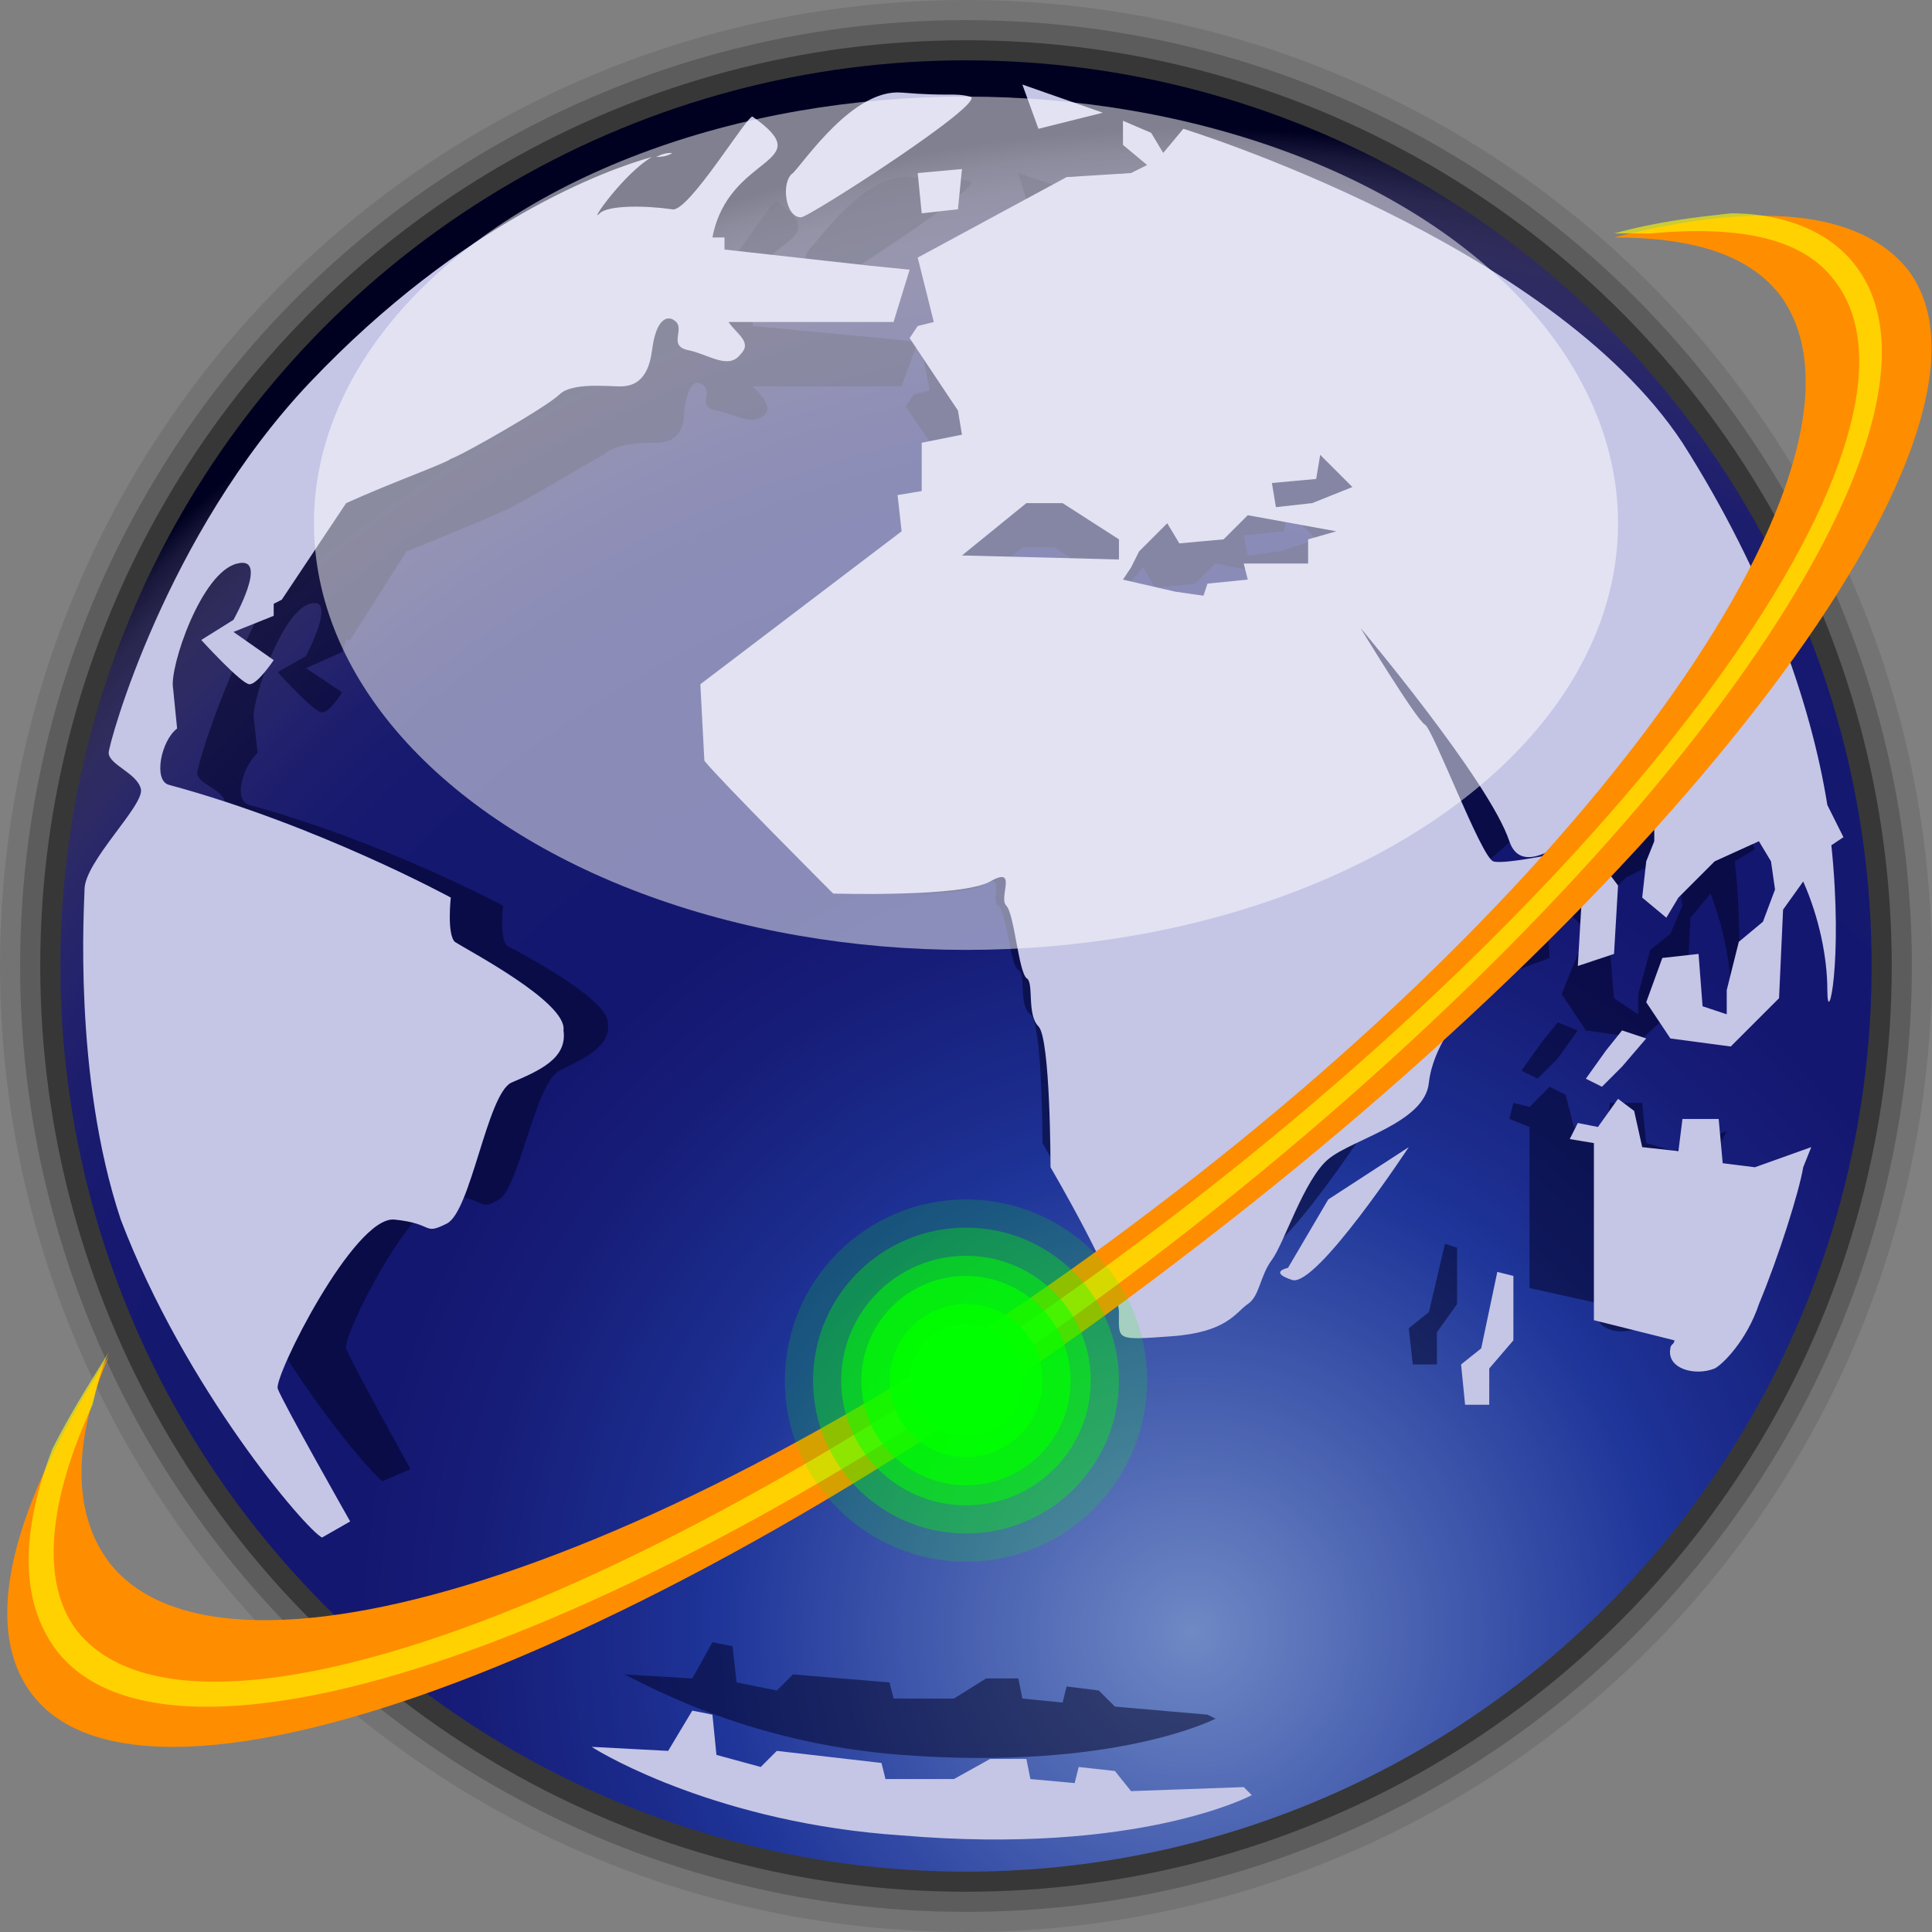 <?xml version="1.0" encoding="UTF-8" standalone="no"?>
<!DOCTYPE svg PUBLIC "-//W3C//DTD SVG 20010904//EN"
"http://www.w3.org/TR/2001/REC-SVG-20010904/DTD/svg10.dtd">
<!-- Created with Sodipodi ("http://www.sodipodi.com/") -->
<svg
   xmlns:x="http://ns.adobe.com/Extensibility/1.0/"
   xmlns:i="http://ns.adobe.com/AdobeIllustrator/10.0/"
   xmlns:graph="http://ns.adobe.com/Graphs/1.0/"
   xmlns="http://www.w3.org/2000/svg"
   xmlns:xlink="http://www.w3.org/1999/xlink"
   xmlns:a="http://ns.adobe.com/AdobeSVGViewerExtensions/3.0/"
   xml:space="preserve"
   i:viewOrigin="275.4268 422.6821"
   i:rulerOrigin="0 0"
   i:pageBounds="0 792 612 0"
   width="48"
   height="48"
   viewBox="0 0 48 48"
   overflow="visible"
   enable-background="new 0 0 48 48"
   xmlns:sodipodi="http://sodipodi.sourceforge.net/DTD/sodipodi-0.dtd"
   id="svg602"
   sodipodi:version="0.34"
   sodipodi:docname="C:\msys\home\su_blanc\mldonkey-2.5.12\src\gtk2\rsvg\menu_networks.svg"><rect x="0" y="0" width="48" height="48" fill="#808080" stroke="none"/><defs
   id="defs684" /><sodipodi:namedview
   id="base" /><g
   id="Layer_x0020_1"
   i:knockout="Off"
   i:layer="yes"
   i:dimmedPercent="50"
   i:rgbTrio="#4F008000FFFF"><circle
   id="path622_6_"
   i:isolated="yes"
   i:knockout="Off"
   opacity="0.1"
   enable-background="new    "
   cx="24"
   cy="24"
   r="24" /><circle
   id="path622_4_"
   i:isolated="yes"
   i:knockout="Off"
   opacity="0.2"
   enable-background="new    "
   cx="24"
   cy="24"
   r="23.5" /><circle
   id="path622_5_"
   i:isolated="yes"
   i:knockout="Off"
   opacity="0.4"
   enable-background="new    "
   cx="24"
   cy="24"
   r="23" /><radialGradient
   id="path622_7_"
   cx="-894.184"
   cy="331.609"
   r="319.463"
   fx="-894.184"
   fy="331.609"
   gradientTransform="matrix(0.117 0 0 0.117 134.243 1.759)"
   gradientUnits="userSpaceOnUse"><stop
   offset="0"
   style="stop-color:#90B2D4"
   id="stop610" /><stop
   offset="2.730000e-002"
   style="stop-color:#86A7CF"
   id="stop611" /><stop
   offset="0.315"
   style="stop-color:#28459C"
   id="stop612" /><stop
   offset="0.358"
   style="stop-color:#243B8F"
   id="stop613" /><stop
   offset="0.484"
   style="stop-color:#1D2570"
   id="stop614" /><stop
   offset="0.556"
   style="stop-color:#1A1E66"
   id="stop615" /><stop
   offset="0.724"
   style="stop-color:#1B1F65"
   id="stop616" /><stop
   offset="0.784"
   style="stop-color:#1E2265"
   id="stop617" /><stop
   offset="0.827"
   style="stop-color:#262663"
   id="stop618" /><stop
   offset="0.862"
   style="stop-color:#2E2D61"
   id="stop619" /><stop
   offset="0.892"
   style="stop-color:#36335D"
   id="stop620" /><stop
   offset="0.918"
   style="stop-color:#3C3856"
   id="stop621" /><stop
   offset="0.942"
   style="stop-color:#3D394C"
   id="stop622" /><stop
   offset="0.964"
   style="stop-color:#35323B"
   id="stop623" /><stop
   offset="0.984"
   style="stop-color:#201F21"
   id="stop624" /><stop
   offset="1"
   style="stop-color:#000000"
   id="stop625" /><a:midPointStop
   offset="0"
   style="stop-color:#90B2D4"
   id="midPointStop626" /><a:midPointStop
   offset="0.5"
   style="stop-color:#90B2D4"
   id="midPointStop627" /><a:midPointStop
   offset="2.730000e-002"
   style="stop-color:#86A7CF"
   id="midPointStop628" /><a:midPointStop
   offset="0.5"
   style="stop-color:#86A7CF"
   id="midPointStop629" /><a:midPointStop
   offset="0.315"
   style="stop-color:#28459C"
   id="midPointStop630" /><a:midPointStop
   offset="0.5"
   style="stop-color:#28459C"
   id="midPointStop631" /><a:midPointStop
   offset="0.358"
   style="stop-color:#243B8F"
   id="midPointStop632" /><a:midPointStop
   offset="0.5"
   style="stop-color:#243B8F"
   id="midPointStop633" /><a:midPointStop
   offset="0.484"
   style="stop-color:#1D2570"
   id="midPointStop634" /><a:midPointStop
   offset="0.5"
   style="stop-color:#1D2570"
   id="midPointStop635" /><a:midPointStop
   offset="0.556"
   style="stop-color:#1A1E66"
   id="midPointStop636" /><a:midPointStop
   offset="0.5"
   style="stop-color:#1A1E66"
   id="midPointStop637" /><a:midPointStop
   offset="0.724"
   style="stop-color:#1B1F65"
   id="midPointStop638" /><a:midPointStop
   offset="0.5"
   style="stop-color:#1B1F65"
   id="midPointStop639" /><a:midPointStop
   offset="0.784"
   style="stop-color:#1E2265"
   id="midPointStop640" /><a:midPointStop
   offset="0.5"
   style="stop-color:#1E2265"
   id="midPointStop641" /><a:midPointStop
   offset="0.827"
   style="stop-color:#262663"
   id="midPointStop642" /><a:midPointStop
   offset="0.5"
   style="stop-color:#262663"
   id="midPointStop643" /><a:midPointStop
   offset="0.862"
   style="stop-color:#2E2D61"
   id="midPointStop644" /><a:midPointStop
   offset="0.5"
   style="stop-color:#2E2D61"
   id="midPointStop645" /><a:midPointStop
   offset="0.892"
   style="stop-color:#36335D"
   id="midPointStop646" /><a:midPointStop
   offset="0.5"
   style="stop-color:#36335D"
   id="midPointStop647" /><a:midPointStop
   offset="0.918"
   style="stop-color:#3C3856"
   id="midPointStop648" /><a:midPointStop
   offset="0.5"
   style="stop-color:#3C3856"
   id="midPointStop649" /><a:midPointStop
   offset="0.942"
   style="stop-color:#3D394C"
   id="midPointStop650" /><a:midPointStop
   offset="0.5"
   style="stop-color:#3D394C"
   id="midPointStop651" /><a:midPointStop
   offset="0.964"
   style="stop-color:#35323B"
   id="midPointStop652" /><a:midPointStop
   offset="0.5"
   style="stop-color:#35323B"
   id="midPointStop653" /><a:midPointStop
   offset="0.984"
   style="stop-color:#201F21"
   id="midPointStop654" /><a:midPointStop
   offset="0.5"
   style="stop-color:#201F21"
   id="midPointStop655" /><a:midPointStop
   offset="1"
   style="stop-color:#000000"
   id="midPointStop656" /></radialGradient><circle
   id="path622"
   fill="url(#path622_7_)"
   cx="24"
   cy="24"
   r="22.5" /><path
   i:isolated="yes"
   i:knockout="Off"
   opacity="0.5"
   enable-background="new    "
   d="M17.4,5.9c-0.1,0-0.2,0-0.3,0.1     C17.3,5.9,17.5,5.9,17.4,5.9z M23.9,7.1L24,6.2l-1,0.1l0.1,0.9h0.8V7.1z M12.6,23.5c-0.2-0.2-0.1-1-0.1-1s-3-1.6-6.3-2.5     c-0.4-0.1-0.2-0.9,0.2-1.3l-0.1-0.9c0-0.5,0.7-2.6,1.4-2.8s-0.1,1.3-0.1,1.3l-0.7,0.4c0,0,0.9,1,1.1,1c0.2,0,0.5-0.5,0.5-0.5     l-0.9-0.6l0.9-0.4l0.1-0.3h0.1l1.4-2.2c1-0.4,2.2-0.9,2.4-1c0.3-0.1,2.1-1.2,2.5-1.4c0.3-0.3,1-0.3,1.3-0.3     c0.3,0,0.7-0.1,0.7-0.8c0.1-0.7,0.3-0.8,0.5-0.6c0.2,0.2-0.2,0.5,0.3,0.6c0.5,0.1,0.9,0.4,1.2,0.1c0.2-0.2-0.1-0.5-0.3-0.7h3.7     l0.4-1.1l-0.9-0.1l-3.2-0.3V7.7h-0.3c0.3-1.9,2.4-1.6,0.9-2.7c-0.1-0.1-1.4,2.1-1.8,2.1C16.9,7,16.1,7,15.9,7.2     c-0.2,0.3,0.5-0.9,1.1-1.3c-1,0.3-4.2,1.4-7.6,5c-3.2,3.5-4.5,8.1-4.5,8.3c0,0.3,0.7,0.4,0.7,0.8c0.1,0.4-1.3,1.6-1.3,2.3     c0,0.3-0.3,4.2,0.8,7.4c1.3,3.7,4.1,6.9,4.4,7.1l0.7-0.3c0,0-1.5-2.7-1.6-3c-0.1-0.3,1.7-3.9,2.6-3.8c0.9,0.1,0.7,0.4,1.2,0.1     s0.9-2.9,1.5-3.2c0.6-0.3,1.3-0.6,1.2-1.2C15.1,24.8,12.8,23.6,12.6,23.5L12.6,23.5z M27.1,4.9l-1.8-0.6l0.3,1L27.1,4.9z      M20.3,7.2c0.2,0,4.2-2.6,3.8-2.7s-0.5,0-1.5-0.1c-1.1-0.1-2.2,1.5-2.5,1.8C19.9,6.4,20,7.2,20.3,7.2z M38.7,26.3l0.5-0.7     l-0.5-0.2l-0.4,0.5l-0.5,0.7l0.4,0.2L38.7,26.3z M40.9,28.4l-0.1-1H40l-0.1,0.7L39.1,28l-0.2-0.8L38.5,27L38,27.5l-0.4-0.1     l-0.1,0.4L38,28v4l1.8,0.4c0,0.1-0.1,0.1-0.1,0.2c-0.1,0.4,0.5,0.6,1,0.4c0.2-0.1,0.7-0.6,1-1.4c0.5-1.1,0.9-2.6,1-3.1l0.2-0.4     l-1.3,0.5L40.9,28.4L40.9,28.4z M43.6,21.1l-0.3-0.7c-0.4-2.2-1.3-5.1-3.3-8.1c-3-4.5-11.2-7.1-11.2-7.1l-0.4,0.5l-0.3-0.4     l-0.6-0.2v0.5l0.6,0.5l-0.4,0.2l-1.5,0.1l-3.4,1.8l0.3,1.5l-0.4,0.1l-0.2,0.3l1.1,1.6l0.1,0.5l-0.9,0.2v1.1l-0.5,0.1l0.1,0.9     l-4.4,3l0.1,1.7c0.3,0.4,2.8,3,2.8,3s2.9,0.1,3.5-0.2c0.6-0.4,0.2,0.4,0.4,0.5c0.2,0.1,0.3,1.5,0.5,1.6c0.2,0.1,0,0.9,0.3,1.1     c0.3,0.2,0.3,3.2,0.3,3.2s1.5,2.6,1.5,3.3c0,0.7-0.1,0.6,1.2,0.5c1.2-0.1,1.5-0.5,1.7-0.7c0.3-0.2,0.3-0.6,0.5-1     c0.3-0.4,0.7-1.8,1.3-2.2c0.6-0.5,2.1-0.9,2.3-1.7c0.1-0.9,0.7-1.5,0.7-1.5l2.8-2.9l-0.1,0.4l-0.1,1.5l0.8-0.3l-0.1-1.6l-0.3-0.3     l0,0c0,0-0.2-0.4-0.5-0.4c-0.3,0-1.8,0.4-2.1,0.3c-0.3-0.1-1.4-3-1.5-3.1c-0.2-0.1-1.4-2.1-1.4-2.1s2.8,3.4,3.3,4.7     c0.3,0.8,1.2,0.1,2-0.8l0.2,0.5l0.5-0.1l-0.1-0.6h0.6v0.9l-0.2,0.5l-0.1,0.8l0.5,0.5l0.3-0.4l0.8-0.8l1-0.5l0.3,0.5l0.1,0.7     l-0.3,0.7L41,23.6l-0.3,1.1v0.5l-0.6-0.4L40,23.6l-0.8,0.1l-0.4,1l0.6,0.9l1.4,0.2l1.1-1l0.1-2l0.5-0.6c0.3,0.8,0.5,1.7,0.5,2.5     c0,0.9,0.4-0.6,0.1-3.3L43.6,21.1L43.6,21.1L43.6,21.1z M27.4,14.9l-3.5-0.1l1.5-1.2h0.8l1.2,0.8V14.9L27.4,14.9z M31.6,14.5V15     h-1.5l0.1,0.4l-0.9,0.1l-0.1,0.3l-0.6-0.1l-1.2-0.2l0.2-0.3l0.2-0.4l0.6-0.7l0.3,0.5l1-0.1l0.5-0.5l2,0.4L31.6,14.5L31.6,14.5     L31.6,14.5z M31.8,13.7L31,13.8l-0.1-0.5l1-0.1l0.1-0.5l0.7,0.7L31.8,13.7L31.8,13.7z M35.5,32.6L35,33l0.1,0.9h0.6v-0.8l0.5-0.7     V31l-0.3-0.1L35.5,32.6L35.5,32.6z M31.2,30.8c0,0-0.5,0.1,0.1,0.3c0.5,0.2,2.6-3,2.6-3l-1.7,1.1L31.2,30.8L31.2,30.8L31.2,30.8z      M27.7,42.4L27.3,42l-0.8-0.1l-0.1,0.4l-1-0.1l-0.1-0.5h-0.8l-0.8,0.5h-1.5l-0.1-0.4l-2.4-0.2L19.3,42l-1-0.2l-0.1-0.9l-0.5-0.1     l-0.5,0.9l-1.7-0.1c0.3,0.1,2.9,1.7,6.9,2c5.3,0.4,7.8-0.9,7.8-0.9L30,42.6L27.7,42.4L27.7,42.4L27.7,42.4z"
   id="path658" /><path
   fill="#FFFFFF"
   d="M16.7,3.8c-0.1,0-0.2,0-0.4,0.1C16.6,3.9,16.7,3.8,16.7,3.8z M23.8,5.2l0.1-1l-1.1,0.1l0.1,1L23.8,5.2     L23.8,5.2z M11.3,23.4c-0.2-0.2-0.1-1.1-0.1-1.1s-3.3-1.8-7-2.8c-0.4-0.1-0.2-1.1,0.2-1.4l-0.1-1C4.2,16.6,5,14.2,5.9,14     c0.8-0.2-0.1,1.4-0.1,1.4L5,15.9c0,0,1,1.1,1.2,1.1s0.6-0.6,0.6-0.6l-1-0.7l1-0.4V15L7,14.9l1.6-2.4c1.1-0.5,2.5-1,2.6-1.1     c0.3-0.1,2.4-1.3,2.7-1.6c0.3-0.3,1.2-0.2,1.5-0.2c0.3,0,0.7-0.1,0.8-0.9c0.1-0.8,0.4-0.9,0.6-0.7c0.2,0.2-0.2,0.6,0.3,0.7     c0.5,0.1,1,0.5,1.3,0.1c0.3-0.3-0.1-0.5-0.3-0.8h4.1l0.4-1.3l-1-0.1L18,6.2V5.9h-0.3c0.4-2.1,2.7-1.8,1-3c-0.1-0.1-1.6,2.4-2,2.3     c-0.7-0.1-1.6-0.1-1.8,0.1c-0.3,0.3,0.6-1,1.3-1.4c-1.1,0.3-4.7,1.6-8.5,5.6c-3.6,3.8-5,9-5,9.2c0,0.3,0.7,0.5,0.8,0.9     c0.1,0.4-1.4,1.8-1.4,2.5c0,0.3-0.3,4.6,0.9,8.2c1.6,4.2,4.6,7.7,5,7.9l0.7-0.4c0,0-1.7-3-1.8-3.3c-0.1-0.3,1.9-4.3,2.9-4.2     c1,0.1,0.7,0.4,1.3,0.1s1-3.2,1.6-3.5c0.7-0.3,1.4-0.6,1.3-1.3C14.1,24.9,11.6,23.6,11.3,23.4L11.3,23.4z M27.4,2.8l-2-0.7     l0.4,1.1L27.4,2.8z M19.9,5.4c0.2,0,4.7-2.9,4.2-3c-0.4-0.1-0.5,0-1.7-0.1c-1.2-0.1-2.4,1.7-2.7,2C19.4,4.5,19.5,5.4,19.9,5.4z      M40.3,26.5l0.6-0.7l-0.6-0.2l-0.4,0.5l-0.5,0.7l0.4,0.2L40.3,26.5z M42.8,28.9l-0.1-1.1h-0.9l-0.1,0.8l-0.9-0.1l-0.2-0.9     l-0.4-0.3L39.7,28l-0.5-0.1L39,28.3l0.6,0.1v4.4l2,0.5c0,0.1-0.1,0.1-0.1,0.2c-0.1,0.5,0.6,0.7,1.1,0.5c0.2-0.1,0.8-0.7,1.1-1.6     c0.5-1.2,1-2.8,1.1-3.4l0.2-0.5L43.6,29L42.8,28.9L42.8,28.9z M45.8,20.8L45.4,20c-0.4-2.5-1.5-5.7-3.6-9     c-3.3-5-12.4-7.8-12.4-7.8l-0.5,0.6l-0.3-0.5L27.9,3v0.6l0.6,0.5l-0.4,0.2l-1.6,0.1l-3.7,2L23.2,8l-0.4,0.1l-0.2,0.3l1.2,1.8     l0.1,0.6l-1,0.2v1.2l-0.6,0.1l0.1,0.9l-5,3.8l0.1,1.9c0.4,0.5,3.2,3.3,3.2,3.3s3.2,0.1,3.9-0.3c0.7-0.4,0.2,0.4,0.4,0.6     c0.2,0.2,0.3,1.6,0.5,1.8c0.2,0.1,0,0.9,0.3,1.2c0.3,0.3,0.3,3.5,0.3,3.5s1.7,2.9,1.7,3.6s-0.1,0.7,1.3,0.6     c1.4-0.1,1.6-0.6,1.9-0.8c0.3-0.2,0.3-0.7,0.6-1.1c0.3-0.4,0.8-2,1.4-2.5c0.6-0.5,2.4-0.9,2.5-1.9c0.1-0.9,0.8-1.7,0.8-1.7     l3.1-3.3l-0.1,0.4L39.2,24l0.9-0.3l0.1-1.7l-0.3-0.4v-0.1c0,0-0.2-0.4-0.5-0.4s-2,0.4-2.3,0.3c-0.3-0.1-1.5-3.3-1.7-3.4     s-1.6-2.4-1.6-2.4s3.2,3.8,3.7,5.3c0.3,0.9,1.4,0.1,2.3-0.8l0.2,0.6l0.6-0.1l-0.1-0.7h0.6v1l-0.2,0.5l-0.1,0.9l0.6,0.5l0.3-0.5     l0.9-0.9l1.1-0.5l0.3,0.5l0.1,0.7l-0.3,0.8l-0.6,0.5l-0.3,1.2v0.6L42.3,25l-0.1-1.3l-0.9,0.1l-0.4,1.1l0.6,0.9L43,26l1.2-1.2     l0.1-2.2l0.5-0.7c0.4,0.9,0.6,1.9,0.6,2.7c0,1,0.4-0.7,0.1-3.6L45.8,20.8L45.8,20.8L45.8,20.8z M27.8,13.9l-3.9-0.1l1.6-1.3h0.9     l1.4,0.9V13.9L27.8,13.9z M32.5,13.4V14h-1.6l0.1,0.4l-1,0.1l-0.1,0.3l-0.7-0.1l-1.3-0.3l0.2-0.3l0.2-0.4L29,13l0.3,0.5l1.1-0.1     l0.6-0.6l2.2,0.4L32.5,13.4L32.5,13.4L32.5,13.4z M32.6,12.5l-0.9,0.1L31.6,12l1.1-0.1l0.1-0.6l0.8,0.8L32.6,12.5L32.6,12.5z      M36.8,33.5l-0.5,0.4l0.1,1H37V34l0.6-0.7v-1.6l-0.4-0.1L36.8,33.5L36.8,33.5z M32,31.5c0,0-0.5,0.1,0.1,0.3     c0.6,0.2,2.9-3.3,2.9-3.3l-2,1.3L32,31.5L32,31.5L32,31.5z M28.1,44.5L27.7,44l-0.9-0.1l-0.1,0.4l-1.1-0.1l-0.1-0.5h-0.9     l-0.9,0.5H22l-0.1-0.4l-2.6-0.3l-0.4,0.4l-1.1-0.3l-0.1-1l-0.5-0.1l-0.6,1l-1.9-0.1c0.3,0.2,3.2,1.9,7.7,2.2c5.9,0.5,8.7-1,8.7-1     l-0.2-0.2L28.1,44.5L28.1,44.5L28.1,44.5z"
   id="path659" /><circle
   id="path622_2_"
   i:isolated="yes"
   i:knockout="Off"
   opacity="0.23"
   fill="#000092"
   enable-background="new    "
   cx="24"
   cy="24"
   r="22.5" /><ellipse
   id="path622_3_"
   i:isolated="yes"
   i:knockout="Off"
   opacity="0.5"
   fill="#FFFFFF"
   enable-background="new    "
   cx="24"
   cy="13"
   rx="16.2"
   ry="10.6" /><g
   id="g662"
   i:knockout="Off"><g
   id="g663"
   i:knockout="Off"><path
   id="path664"
   fill="#FF8D00"
   d="M47.4,6.7c-1.2-1.5-3.8-1.7-7.3-0.8c1.9,0,3.3,0.4,4.1,1.4c2.9,3.8-4,14-15.5,22.7       c-11.4,8.7-23.1,12.6-26,8.8c-0.9-1.2-0.9-3,0-5.1c-2.4,3.7-3.2,6.7-1.9,8.4c2.9,3.8,15.7-1,28.5-10.8       C42.2,21.5,50.3,10.5,47.4,6.7z" /></g></g><g
   id="g665"
   i:knockout="Off"
   opacity="0.6"><g
   id="g666"
   i:knockout="Off"><path
   id="path667"
   fill="#FFFF00"
   d="M46.1,6.6c-0.6-0.8-1.7-1.3-3.1-1.3c-0.9,0.1-1.8,0.2-2.9,0.5c0.3,0,0.6,0,0.9,0       c2.2-0.2,3.8,0.1,4.6,1.2c2.8,3.7-4.6,14.2-16.7,23.4c-12.1,9.2-24.1,13.8-27,10.1c-0.9-1.2-0.7-3.2,0.4-5.6       c0.1-0.4,0.2-0.9,0.4-1.3c-0.5,0.8-1,1.6-1.4,2.4c-0.8,2.1-0.8,3.8,0.1,5c3,3.9,15.4-0.6,27.7-10.1       C41.5,21.3,49.1,10.5,46.1,6.6z" /></g></g><g
   id="g701"
   i:knockout="Off"><g
   id="path702"
   i:knockout="Off"><g
   id="circle700"
   i:knockout="Off"><g
   id="g711"
   i:knockout="Off"><g
   id="circle712"
   i:knockout="Off"><g
   id="circle673"
   i:knockout="Off"><g
   id="circle675"><circle
   i:knockout="Off"
   opacity="0"
   fill="#00FF00"
   cx="24"
   cy="34.3"
   r="5"
   id="circle676" /></g></g></g></g></g></g><circle
   id="path703"
   i:isolated="yes"
   i:knockout="Off"
   opacity="0.167"
   fill="#00FF00"
   enable-background="new    "
   cx="24"
   cy="34.3"
   r="4.5" /><circle
   id="path704"
   i:isolated="yes"
   i:knockout="Off"
   opacity="0.333"
   fill="#00FF00"
   enable-background="new    "
   cx="24"
   cy="34.3"
   r="3.8" /><circle
   id="path705"
   i:isolated="yes"
   i:knockout="Off"
   opacity="0.5"
   fill="#00FF00"
   enable-background="new    "
   cx="24"
   cy="34.3"
   r="3.1" /><circle
   id="path706"
   i:isolated="yes"
   i:knockout="Off"
   opacity="0.667"
   fill="#00FF00"
   enable-background="new    "
   cx="24"
   cy="34.3"
   r="2.6" /><circle
   id="path707"
   i:isolated="yes"
   i:knockout="Off"
   opacity="0.833"
   fill="#00FF00"
   enable-background="new    "
   cx="24"
   cy="34.3"
   r="1.9" /><circle
   id="path708"
   fill="#00FF00"
   cx="24"
   cy="34.3"
   r="1.4" /></g></g></svg>

